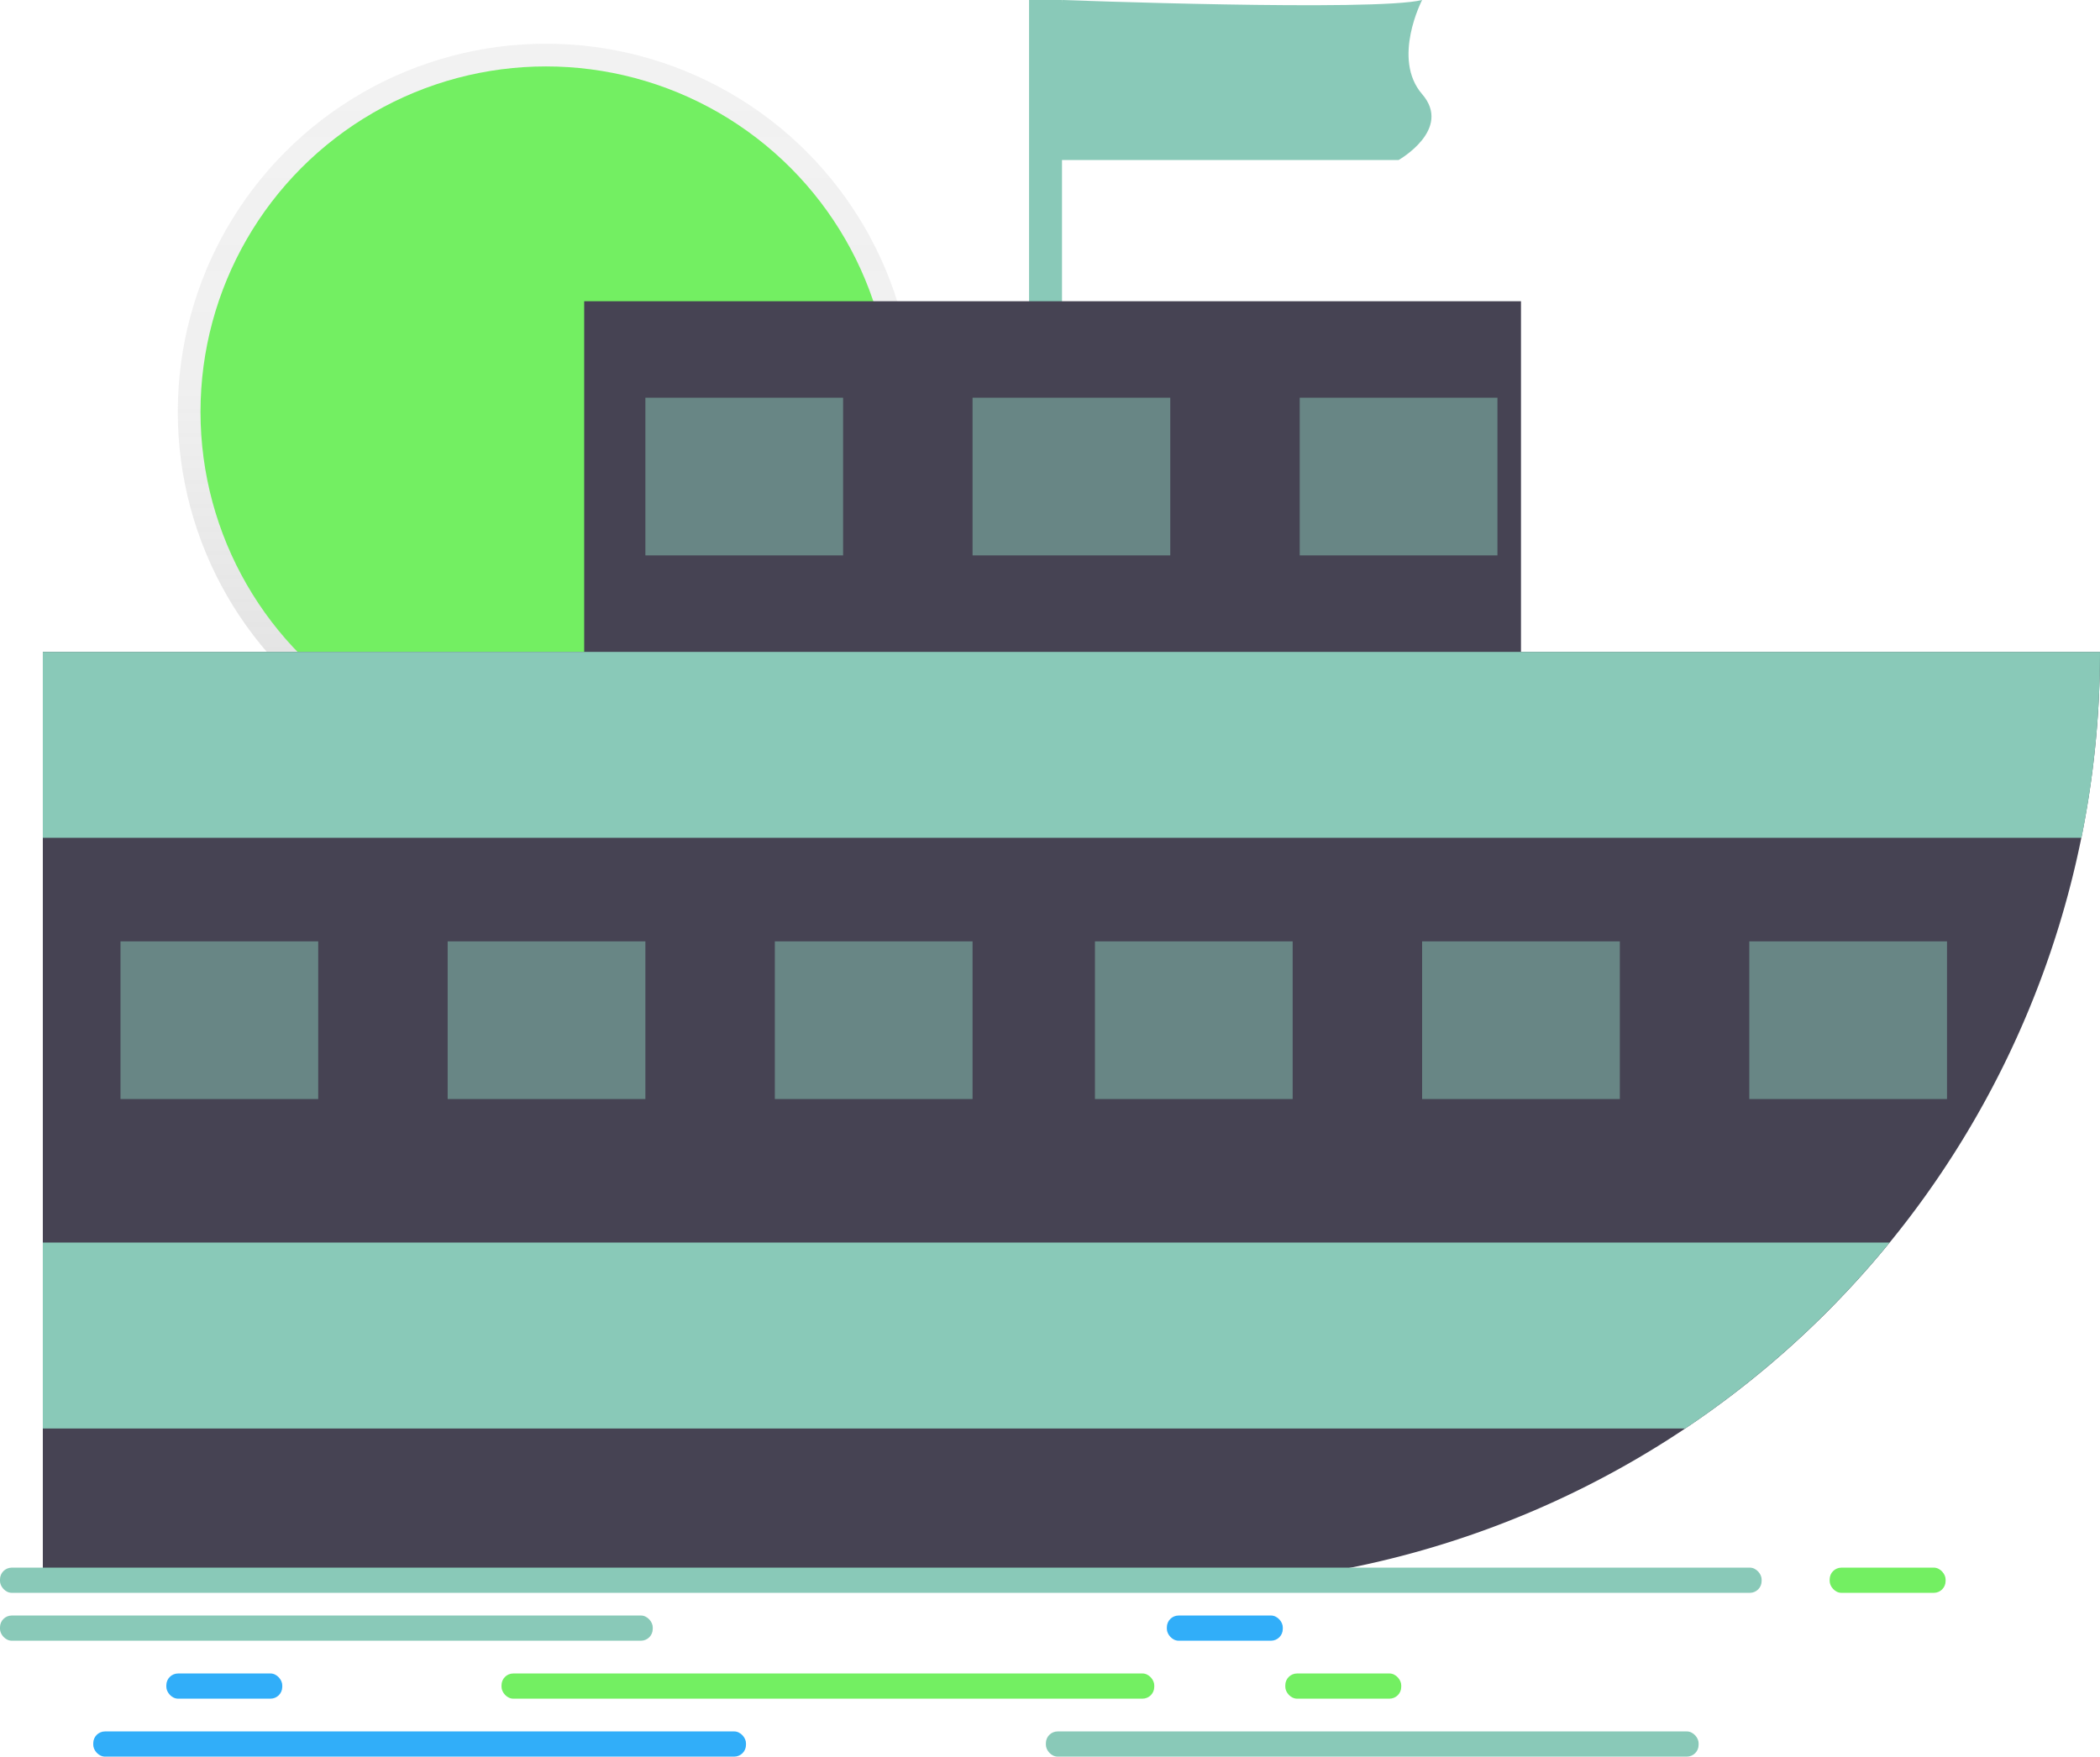 <svg
  id="fab417e8-a014-4924-af3a-60c14cbf464e"
  data-name="Layer 1"
  xmlns="http://www.w3.org/2000/svg"
  xmlns:xlink="http://www.w3.org/1999/xlink"
  width="892.195"
  height="746.429"
  viewBox="0 0 892.195 746.429"
><defs><linearGradient
      id="ba5dc2b7-ca42-4f2e-9a45-768e37a33bc6"
      x1="231.978"
      y1="331.464"
      x2="231.978"
      y2="18.571"
      gradientUnits="userSpaceOnUse"
    ><stop offset="0" stop-color="gray" stop-opacity="0.25" /><stop
        offset="0.535"
        stop-color="gray"
        stop-opacity="0.12"
      /><stop
        offset="1"
        stop-color="gray"
        stop-opacity="0.1"
      /></linearGradient></defs><title>Yacht</title><circle
    cx="231.978"
    cy="175.018"
    r="156.447"
    fill="url(#ba5dc2b7-ca42-4f2e-9a45-768e37a33bc6)"
  /><circle cx="231.978" cy="175.018" r="146.792" fill="#73EF62" /><rect
    x="437.195"
    width="14"
    height="136"
    fill="#89c9b8"
  /><rect x="248.195" y="128" width="398" height="204" fill="#464353" /><g
    opacity="0.5"
  ><rect x="274.195" y="169" width="84" height="67" fill="#89c9b8" /><rect
      x="413.195"
      y="169"
      width="84"
      height="67"
      fill="#89c9b8"
    /><rect
      x="552.195"
      y="169"
      width="84"
      height="67"
      fill="#89c9b8"
    /></g><path
    d="M1046.097,353.785a396.901,396.901,0,0,1-397,397h-477v-397Z"
    transform="translate(-153.903 -76.785)"
    fill="#464353"
  /><path
    d="M1046.097,353.785a398.475,398.475,0,0,1-7.87,79h-866.13v-79Z"
    transform="translate(-153.903 -76.785)"
    fill="#89c9b8"
  /><path
    d="M956.697,604.785a399.357,399.357,0,0,1-86.83,79h-697.77v-79Z"
    transform="translate(-153.903 -76.785)"
    fill="#89c9b8"
  /><g opacity="0.5"><rect
      x="51.195"
      y="400"
      width="84"
      height="67"
      fill="#89c9b8"
    /><rect x="190.195" y="400" width="84" height="67" fill="#89c9b8" /><rect
      x="329.195"
      y="400"
      width="84"
      height="67"
      fill="#89c9b8"
    /></g><g opacity="0.5"><rect
      x="465.195"
      y="400"
      width="84"
      height="67"
      fill="#89c9b8"
    /><rect x="604.195" y="400" width="84" height="67" fill="#89c9b8" /><rect
      x="743.195"
      y="400"
      width="84"
      height="67"
      fill="#89c9b8"
    /></g><rect
    y="666.125"
    width="748.434"
    height="10.707"
    rx="5"
    fill="#89c9b8"
  /><rect
    y="686.469"
    width="277.317"
    height="10.707"
    rx="5"
    fill="#89c9b8"
  /><rect
    x="213.074"
    y="711.095"
    width="277.317"
    height="10.707"
    rx="5"
    fill="#73EF62"
  /><rect
    x="444.349"
    y="735.722"
    width="277.317"
    height="10.707"
    rx="5"
    fill="#89c9b8"
  /><rect
    x="777.344"
    y="666.125"
    width="49.253"
    height="10.707"
    rx="5"
    fill="#73EF62"
  /><rect
    x="495.744"
    y="686.469"
    width="49.253"
    height="10.707"
    rx="5"
    fill="#31aef9"
  /><rect
    x="70.668"
    y="711.095"
    width="49.253"
    height="10.707"
    rx="5"
    fill="#31aef9"
  /><rect
    x="546.068"
    y="711.095"
    width="49.253"
    height="10.707"
    rx="5"
    fill="#73EF62"
  /><rect
    x="39.617"
    y="735.722"
    width="277.317"
    height="10.707"
    rx="5"
    fill="#31aef9"
  /><path
    d="M605.097,76.785s133,5,153,0c0,0-13,25,0,40s-10,28-10,28h-150Z"
    transform="translate(-153.903 -76.785)"
    fill="#89c9b8"
  /></svg>
